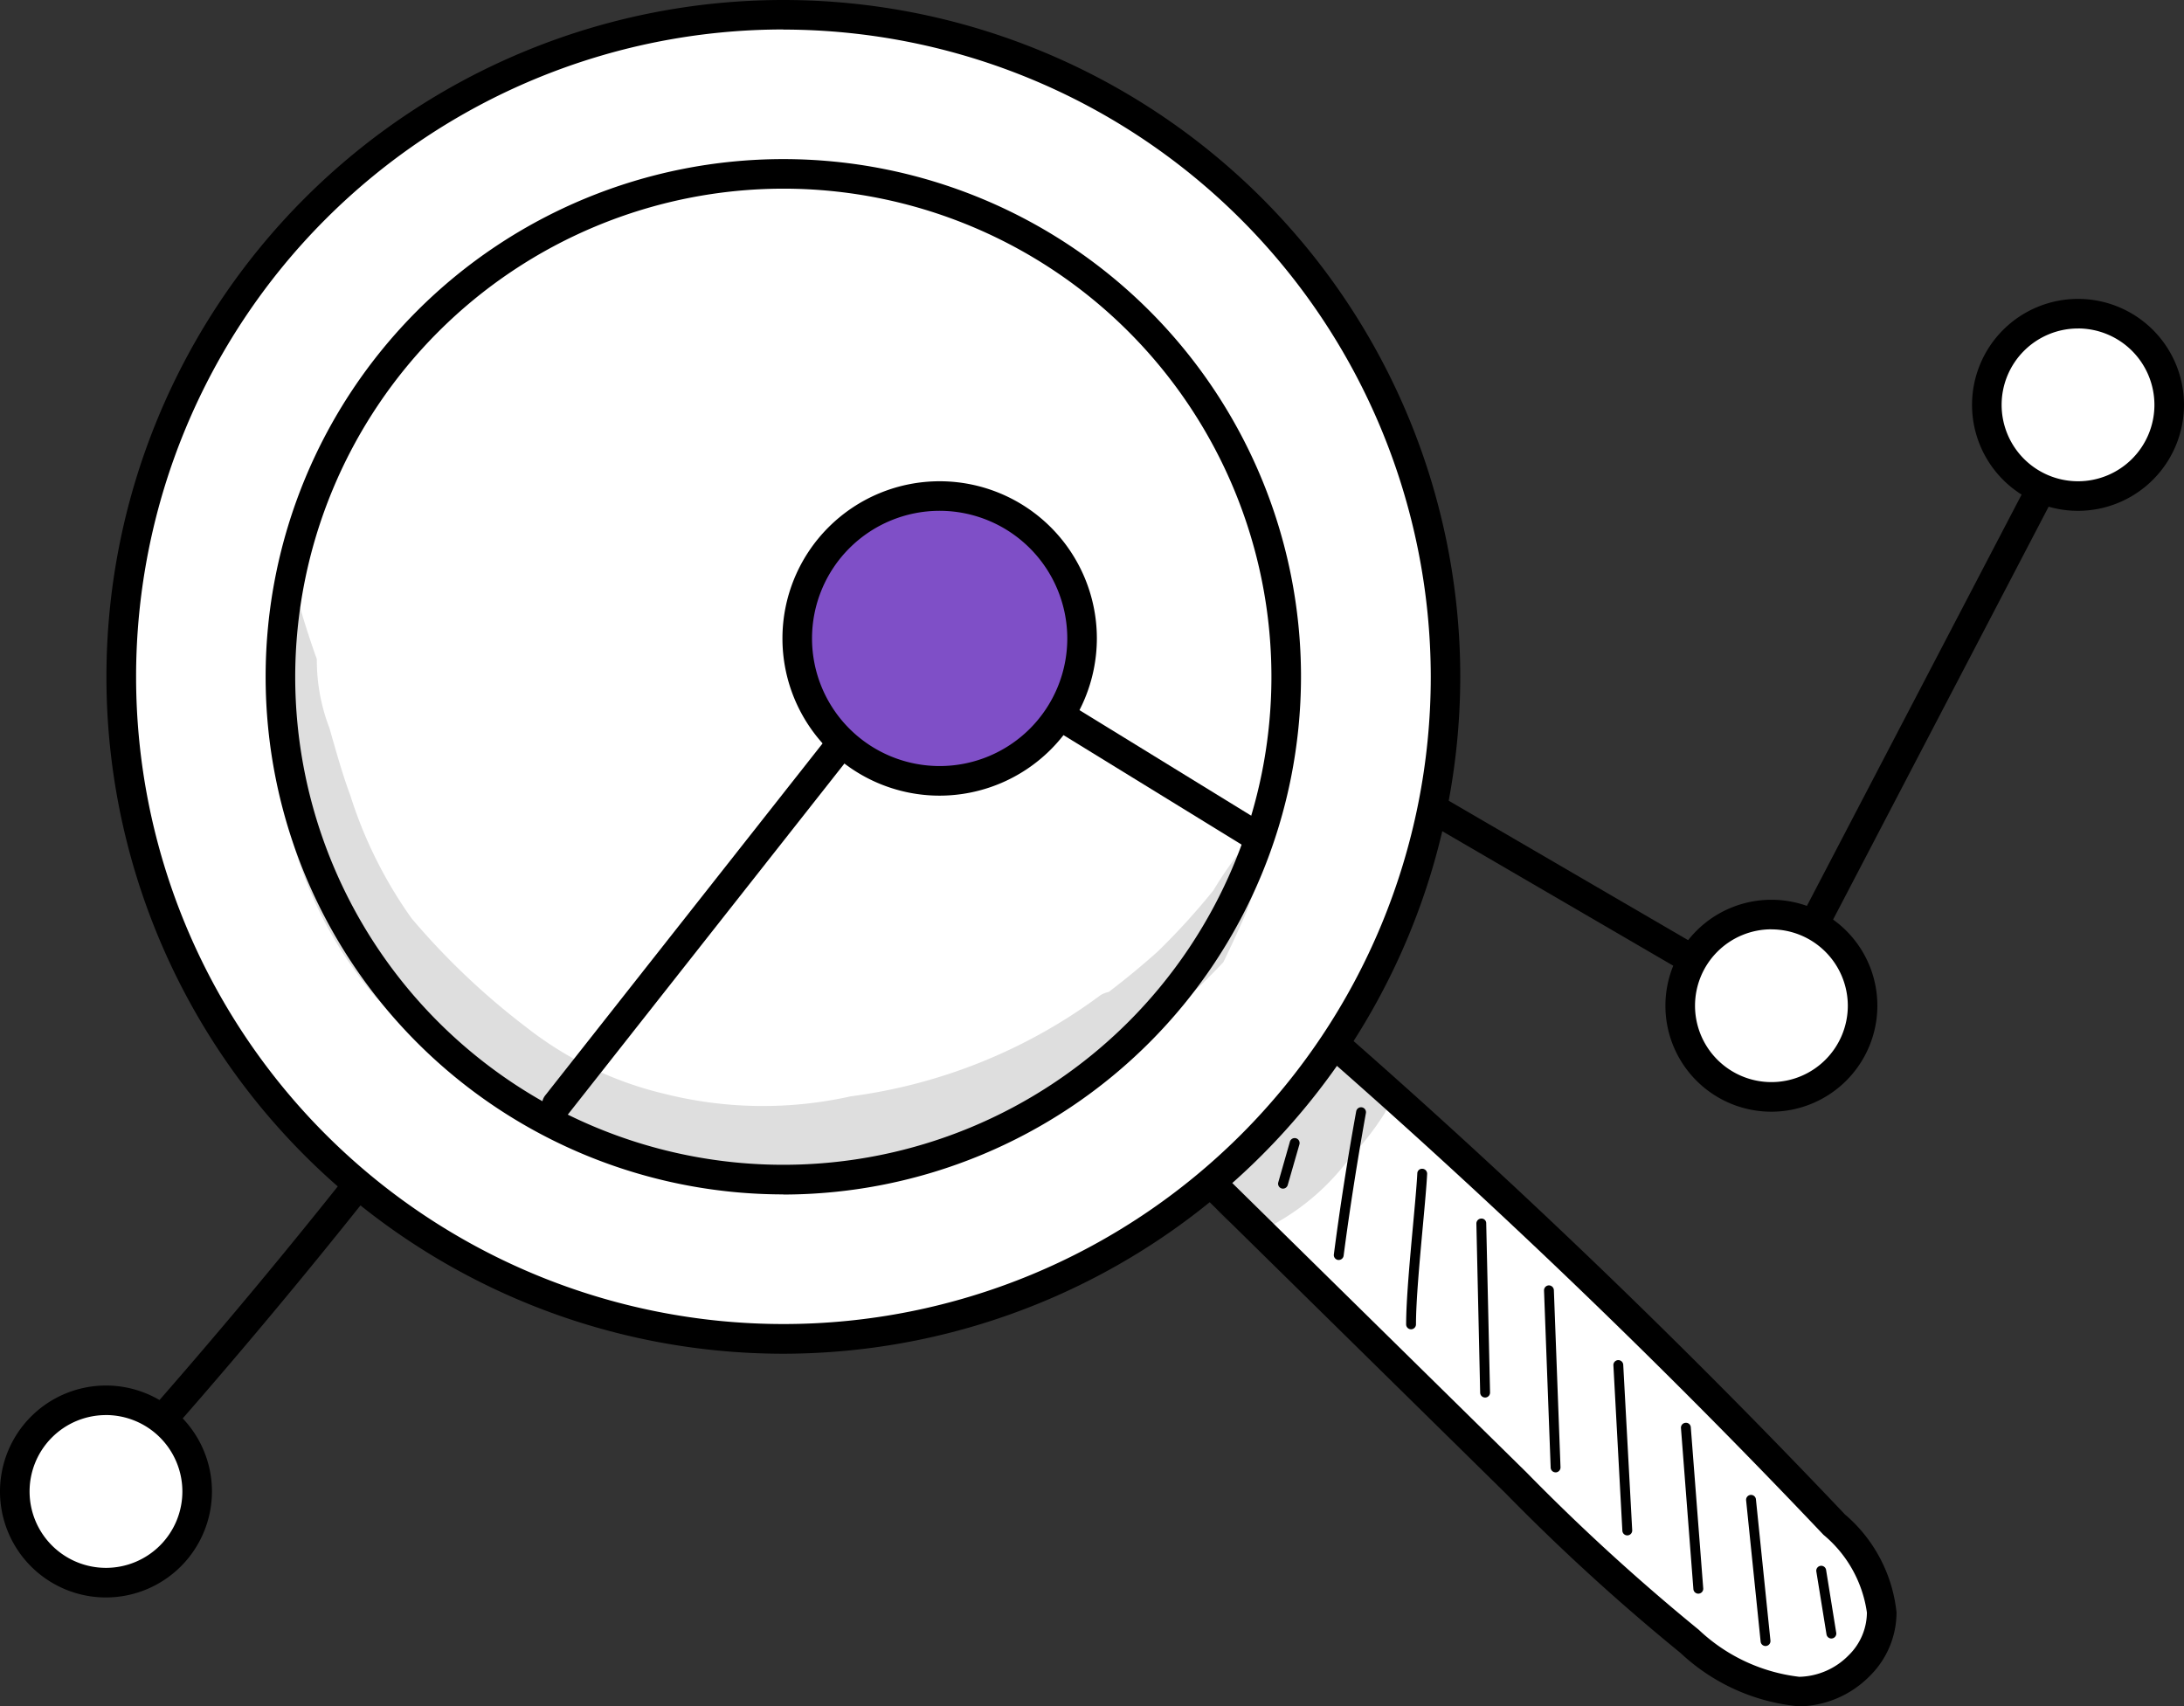<svg id="Grupo_166623" data-name="Grupo 166623" xmlns="http://www.w3.org/2000/svg" width="77.672" height="60.691" viewBox="0 0 77.672 60.691">
  <rect x="0" y="0" width="77.672" height="60.691" fill="#333333" stroke="none"/>
  <g id="Grupo_155649" data-name="Grupo 155649" transform="translate(3.784 0)">
    <g id="Grupo_155635" data-name="Grupo 155635" transform="translate(38.283 35.693)">
      <path id="Trazado_196062" data-name="Trazado 196062" d="M194.269,215.411,205.6,226.556a74.67,74.67,0,0,0,6.167,5.63,6.7,6.7,0,0,0,3.9,1.786,2.952,2.952,0,0,0,2.931-2.813,4.854,4.854,0,0,0-1.69-3.125q-9.017-9.512-18.822-18.009C196.888,211.778,195.692,213.53,194.269,215.411Z" transform="translate(-193.743 -209.499)" fill="#fff"/>
      <path id="Trazado_196063" data-name="Trazado 196063" d="M215.7,234.529h0a7.117,7.117,0,0,1-4.226-1.9,75.335,75.335,0,0,1-6.212-5.67l-11.328-11.144a.526.526,0,0,1-.05-.693c1.417-1.874,2.628-3.648,3.8-5.364a.525.525,0,0,1,.779-.1c6.515,5.645,12.859,11.716,18.859,18.044a5.3,5.3,0,0,1,1.834,3.483,3.181,3.181,0,0,1-.959,2.271A3.608,3.608,0,0,1,215.7,234.529ZM195,215.391l11,10.82a74.685,74.685,0,0,0,6.122,5.592,6.257,6.257,0,0,0,3.579,1.674h0a2.538,2.538,0,0,0,1.749-.762,2.144,2.144,0,0,0,.653-1.522,4.39,4.39,0,0,0-1.545-2.767c-5.839-6.158-12.007-12.073-18.339-17.585C197.219,212.3,196.18,213.81,195,215.391Z" transform="translate(-193.775 -209.531)"/>
    </g>
    <g id="Grupo_155637" data-name="Grupo 155637">
      <g id="Grupo_155636" data-name="Grupo 155636">
        <path id="Trazado_196064" data-name="Trazado 196064" d="M181.842,176.484a23.548,23.548,0,1,0,23.549,23.549A23.548,23.548,0,0,0,181.842,176.484Zm0,41.433a17.885,17.885,0,1,1,17.885-17.884A17.884,17.884,0,0,1,181.842,217.917Zm0,0a17.885,17.885,0,1,1,17.885-17.884A17.884,17.884,0,0,1,181.842,217.917Z" transform="translate(-157.768 -175.958)" fill="#fff"/>
        <path id="Trazado_196065" data-name="Trazado 196065" d="M181.874,224.138a24.074,24.074,0,1,1,24.075-24.074A24.1,24.1,0,0,1,181.874,224.138Zm0-47.1A23.022,23.022,0,1,0,204.9,200.065,23.048,23.048,0,0,0,181.874,177.042Zm0,41.433a18.411,18.411,0,1,1,18.411-18.411A18.432,18.432,0,0,1,181.874,218.476Zm-17.359-18.411a17.359,17.359,0,1,0,17.359-17.36A17.378,17.378,0,0,0,164.515,200.065Z" transform="translate(-157.8 -175.99)"/>
      </g>
    </g>
    <g id="Grupo_155638" data-name="Grupo 155638" transform="translate(41.67 40.475)">
      <path id="Trazado_196066" data-name="Trazado 196066" d="M197.133,215.825a.185.185,0,0,1-.048-.006.176.176,0,0,1-.12-.217l.414-1.449a.175.175,0,0,1,.337.1L197.3,215.7A.176.176,0,0,1,197.133,215.825Z" transform="translate(-196.958 -214.024)"/>
    </g>
    <g id="Grupo_155639" data-name="Grupo 155639" transform="translate(43.652 39.385)">
      <path id="Trazado_196067" data-name="Trazado 196067" d="M198.995,218.429h-.022a.176.176,0,0,1-.151-.2c.22-1.693.487-3.4.794-5.087a.175.175,0,1,1,.345.063c-.3,1.677-.571,3.382-.792,5.07A.174.174,0,0,1,198.995,218.429Z" transform="translate(-198.82 -213.001)"/>
    </g>
    <g id="Grupo_155640" data-name="Grupo 155640" transform="translate(46.224 41.569)">
      <path id="Trazado_196068" data-name="Trazado 196068" d="M201.412,220.762a.175.175,0,0,1-.175-.176c0-.848.13-2.27.245-3.526.07-.765.131-1.425.152-1.841a.168.168,0,0,1,.183-.166.176.176,0,0,1,.167.184c-.021.422-.082,1.086-.153,1.855-.114,1.248-.244,2.661-.244,3.494A.176.176,0,0,1,201.412,220.762Z" transform="translate(-201.237 -215.052)"/>
    </g>
    <g id="Grupo_155641" data-name="Grupo 155641" transform="translate(48.722 43.341)">
      <path id="Trazado_196069" data-name="Trazado 196069" d="M203.895,223.083a.176.176,0,0,1-.176-.171l-.135-6.014a.177.177,0,0,1,.171-.18.166.166,0,0,1,.179.171l.136,6.015a.175.175,0,0,1-.171.179Z" transform="translate(-203.584 -216.718)"/>
    </g>
    <g id="Grupo_155642" data-name="Grupo 155642" transform="translate(51.128 45.718)">
      <path id="Trazado_196070" data-name="Trazado 196070" d="M206.256,225.6a.175.175,0,0,1-.175-.168l-.236-6.3a.177.177,0,0,1,.169-.182.179.179,0,0,1,.181.169l.236,6.3a.176.176,0,0,1-.168.182Z" transform="translate(-205.845 -218.951)"/>
    </g>
    <g id="Grupo_155643" data-name="Grupo 155643" transform="translate(53.595 48.374)">
      <path id="Trazado_196071" data-name="Trazado 196071" d="M208.658,227.682a.174.174,0,0,1-.175-.165l-.319-5.884a.175.175,0,1,1,.35-.019l.319,5.884a.175.175,0,0,1-.166.184Z" transform="translate(-208.164 -221.447)"/>
    </g>
    <g id="Grupo_155644" data-name="Grupo 155644" transform="translate(55.998 50.603)">
      <path id="Trazado_196072" data-name="Trazado 196072" d="M211.038,229.621a.176.176,0,0,1-.175-.162l-.442-5.728a.174.174,0,0,1,.162-.187.171.171,0,0,1,.188.161l.442,5.728a.175.175,0,0,1-.162.187Z" transform="translate(-210.421 -223.542)"/>
    </g>
    <g id="Grupo_155645" data-name="Grupo 155645" transform="translate(58.314 53.17)">
      <path id="Trazado_196073" data-name="Trazado 196073" d="M213.29,231.328a.175.175,0,0,1-.175-.158l-.516-5.024a.175.175,0,0,1,.349-.035l.516,5.023a.176.176,0,0,1-.156.193Z" transform="translate(-212.598 -225.954)"/>
    </g>
    <g id="Grupo_155646" data-name="Grupo 155646" transform="translate(60.809 55.681)">
      <path id="Trazado_196074" data-name="Trazado 196074" d="M215.48,230.91a.176.176,0,0,1-.173-.148l-.363-2.244a.176.176,0,0,1,.347-.056l.362,2.245a.175.175,0,0,1-.145.2Z" transform="translate(-214.942 -228.314)"/>
    </g>
    <g id="Grupo_155647" data-name="Grupo 155647" transform="translate(6.117 21.507)" opacity="0.129">
      <path id="Trazado_196075" data-name="Trazado 196075" d="M198.164,204.464a14.3,14.3,0,0,0-1.366,1.9,24.441,24.441,0,0,1-1.985,2.179c-.591.527-1.157.992-1.735,1.431a.907.907,0,0,0-.3.12,19.051,19.051,0,0,1-8.879,3.593,14.332,14.332,0,0,1-6.586-.082,12.671,12.671,0,0,1-4.927-2.359,25.943,25.943,0,0,1-4.1-3.888h0a15.66,15.66,0,0,1-2.182-4.379c-.293-.787-.513-1.6-.744-2.4a6.709,6.709,0,0,1-.445-2.441c-.215-.6-.413-1.209-.591-1.822a1.153,1.153,0,0,0-.557-.1,28.576,28.576,0,0,0,.038,7.3,14.41,14.41,0,0,0,3.188,6.622,21,21,0,0,0,3.424,2.972,19.348,19.348,0,0,0,5.261,2.862,19.567,19.567,0,0,0,3.21.558l.018,0a12.184,12.184,0,0,0,3.551.086,15.428,15.428,0,0,0,2.714-.588,23.477,23.477,0,0,0,5.4-1.921,13.984,13.984,0,0,0,1.25-.832,26.663,26.663,0,0,0,5.334-4.36c.286-.592.563-1.188.823-1.79.326-.9.651-1.8.971-2.7A.893.893,0,0,0,198.164,204.464Z" transform="translate(-163.548 -196.2)"/>
    </g>
    <g id="Grupo_155648" data-name="Grupo 155648" transform="translate(39.195 37.396)" opacity="0.129">
      <path id="Trazado_196076" data-name="Trazado 196076" d="M200.01,211.191c-.9-.258-1.5.366-1.938,1.049l-.061.071a21.33,21.33,0,0,1-2.293,2l-.017.013a2.083,2.083,0,0,0-.719.583,1.582,1.582,0,0,0,2.046,2.331,8.362,8.362,0,0,0,2.615-2.3,10.4,10.4,0,0,0,1.245-1.593A1.481,1.481,0,0,0,200.01,211.191Z" transform="translate(-194.632 -211.131)"/>
    </g>
  </g>
  <g id="Grupo_155650" data-name="Grupo 155650" transform="translate(27.827 17.117)">
    <circle id="Elipse_6003" data-name="Elipse 6003" cx="5.065" cy="5.065" r="5.065" transform="translate(0.526 0.526)" fill="#7f4fc7"/>
    <path id="Trazado_196077" data-name="Trazado 196077" d="M185.984,203.257a5.591,5.591,0,1,1,5.591-5.591A5.6,5.6,0,0,1,185.984,203.257Zm0-10.131a4.539,4.539,0,1,0,4.539,4.54A4.544,4.544,0,0,0,185.984,193.126Z" transform="translate(-180.393 -192.075)"/>
  </g>
  <g id="Grupo_155651" data-name="Grupo 155651" transform="translate(4.371 41.795)">
    <path id="Trazado_196078" data-name="Trazado 196078" d="M158.878,225.468a.526.526,0,0,1-.394-.875c2.627-2.961,5.208-6.032,7.672-9.131a.526.526,0,0,1,.824.654c-2.475,3.114-5.069,6.2-7.709,9.174A.522.522,0,0,1,158.878,225.468Z" transform="translate(-158.351 -215.265)"/>
  </g>
  <g id="Grupo_155652" data-name="Grupo 155652" transform="translate(50.742 17.117)">
    <path id="Trazado_196079" data-name="Trazado 196079" d="M214.183,211.257a.535.535,0,0,1-.265-.071l-11.731-6.834a.526.526,0,1,1,.53-.909L213.972,210l9.208-17.642a.526.526,0,0,1,.932.487l-9.464,18.13a.524.524,0,0,1-.466.282Z" transform="translate(-201.926 -192.075)"/>
  </g>
  <g id="Grupo_155653" data-name="Grupo 155653" transform="translate(0 49.278)">
    <path id="Trazado_196080" data-name="Trazado 196080" d="M154.738,226.035a3.244,3.244,0,1,1,3.244,3.244A3.243,3.243,0,0,1,154.738,226.035Z" transform="translate(-154.212 -222.265)" fill="#fff"/>
    <path id="Trazado_196081" data-name="Trazado 196081" d="M158.013,229.836a3.769,3.769,0,1,1,3.769-3.769A3.774,3.774,0,0,1,158.013,229.836Zm0-6.487a2.717,2.717,0,1,0,2.717,2.718A2.721,2.721,0,0,0,158.013,223.348Z" transform="translate(-154.244 -222.297)"/>
  </g>
  <g id="Grupo_155654" data-name="Grupo 155654" transform="translate(70.134 10.63)">
    <path id="Trazado_196082" data-name="Trazado 196082" d="M220.643,189.717a3.244,3.244,0,1,1,3.244,3.244A3.243,3.243,0,0,1,220.643,189.717Z" transform="translate(-220.117 -185.947)" fill="#fff"/>
    <path id="Trazado_196083" data-name="Trazado 196083" d="M223.918,193.518a3.769,3.769,0,1,1,3.769-3.769A3.774,3.774,0,0,1,223.918,193.518Zm0-6.486a2.717,2.717,0,1,0,2.717,2.717A2.72,2.72,0,0,0,223.918,187.031Z" transform="translate(-220.149 -185.979)"/>
  </g>
  <g id="Grupo_155655" data-name="Grupo 155655" transform="translate(59.229 32.004)">
    <path id="Trazado_196084" data-name="Trazado 196084" d="M210.4,209.8a3.244,3.244,0,1,1,3.244,3.244A3.244,3.244,0,0,1,210.4,209.8Z" transform="translate(-209.87 -206.032)" fill="#fff"/>
    <path id="Trazado_196085" data-name="Trazado 196085" d="M213.671,213.6a3.769,3.769,0,1,1,3.769-3.769A3.774,3.774,0,0,1,213.671,213.6Zm0-6.487a2.717,2.717,0,1,0,2.718,2.718A2.72,2.72,0,0,0,213.671,207.115Z" transform="translate(-209.902 -206.064)"/>
  </g>
  <g id="Grupo_155656" data-name="Grupo 155656" transform="translate(19.277 26.11)">
    <path id="Trazado_196086" data-name="Trazado 196086" d="M172.885,214.228a.526.526,0,0,1-.413-.851l9.968-12.651a.526.526,0,0,1,.827.651L173.3,214.028A.522.522,0,0,1,172.885,214.228Z" transform="translate(-172.359 -200.526)"/>
  </g>
  <g id="Grupo_155657" data-name="Grupo 155657" transform="translate(37.195 24.941)">
    <path id="Trazado_196087" data-name="Trazado 196087" d="M196.554,204.678a.526.526,0,0,1-.275-.078l-6.832-4.2a.526.526,0,0,1,.55-.9l6.832,4.2a.527.527,0,0,1-.276.975Z" transform="translate(-189.197 -199.427)"/>
  </g>
</svg>
